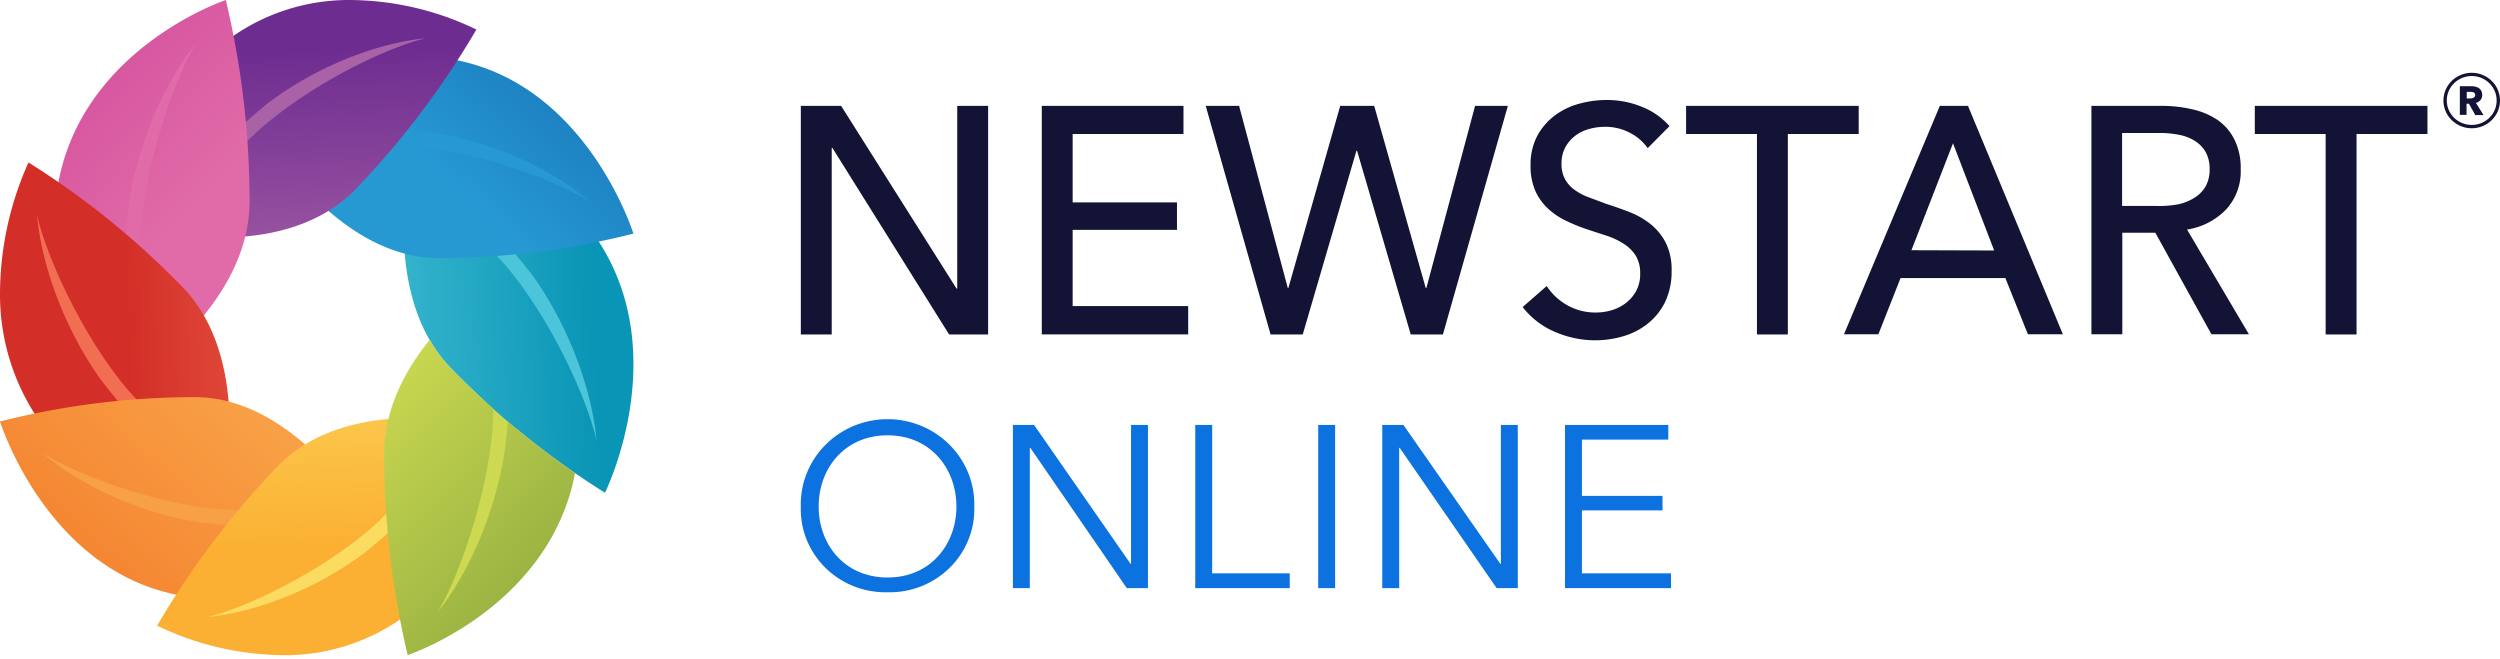 <svg width="182" height="48" fill="none" xmlns="http://www.w3.org/2000/svg"><path d="M64.616 43.116a6.274 6.274 0 0 1-2.452-.433 6.175 6.175 0 0 1-2.076-1.35 6.036 6.036 0 0 1-1.363-2.043 5.942 5.942 0 0 1-.426-2.407 6.088 6.088 0 0 1 .43-2.422 6.183 6.183 0 0 1 1.356-2.068 6.324 6.324 0 0 1 2.07-1.388 6.426 6.426 0 0 1 4.916 0 6.324 6.324 0 0 1 2.07 1.388 6.183 6.183 0 0 1 1.357 2.068c.307.771.453 1.595.43 2.422a5.942 5.942 0 0 1-.427 2.405 6.035 6.035 0 0 1-1.361 2.044 6.177 6.177 0 0 1-2.075 1.35 6.273 6.273 0 0 1-2.45.434Zm0-11.425c-3.115 0-5.017 2.398-5.017 5.183 0 2.785 1.902 5.168 5.017 5.168 3.114 0 5.011-2.397 5.011-5.168 0-2.771-1.897-5.183-5.011-5.183ZM82.31 41.055h.03v-10.12h1.231v11.88h-1.54l-7.026-10.217h-.034v10.216H73.74v-11.88h1.54l7.03 10.12ZM88.246 41.74h5.647v1.074h-6.88v-11.88h1.233V41.74ZM97.198 42.814h-1.232v-11.88h1.232v11.88ZM109.229 41.055h.034v-10.12h1.232v11.88h-1.54l-7.06-10.217h-.034v10.216h-1.232v-11.88h1.54l7.06 10.12ZM115.165 41.74h6.483v1.074h-7.715v-11.88h7.519v1.07h-6.287v4.094h5.867v1.06h-5.867v4.582Z" fill="#0C72E0"></path><path d="M69.687 21.01h-.05L61.234 7.708H58.3v16.64h2.249V10.767h.049l8.497 13.582h2.84V7.707h-2.248v13.304ZM78.09 16.735h7.594v-2H78.09v-4.98h8.067V7.706H75.842v16.64H86.5v-2.066h-8.41v-5.546ZM103.841 20.963h-.049l-3.75-13.256h-2.474l-3.774 13.256h-.044L90.205 7.707h-2.43l4.723 16.64h2.342l3.907-13.37h.049l3.906 13.37h2.342l4.728-16.64h-2.386l-3.545 13.256ZM120.158 16.312a5.948 5.948 0 0 0-1.526-.872 27.518 27.518 0 0 0-1.657-.585l-1.286-.48a4.201 4.201 0 0 1-1.041-.541 2.37 2.37 0 0 1-.705-.772 2.27 2.27 0 0 1-.264-1.141 2.444 2.444 0 0 1 .284-1.213c.183-.329.435-.616.738-.844a2.918 2.918 0 0 1 1.012-.48c.358-.099.728-.15 1.1-.153.643-.01 1.277.14 1.844.436.518.264.962.647 1.295 1.117l1.589-1.6a5.242 5.242 0 0 0-1.955-1.386 6.706 6.706 0 0 0-2.636-.518c-.673 0-1.342.093-1.99.273-.64.17-1.241.46-1.769.854a4.604 4.604 0 0 0-1.277 1.481 4.443 4.443 0 0 0-.488 2.138 4.47 4.47 0 0 0 .366 1.918c.231.498.564.943.978 1.309.398.355.85.648 1.34.867.479.227.972.424 1.476.59l1.467.48c.43.148.839.35 1.217.599a2.8 2.8 0 0 1 .832.858c.213.387.317.822.303 1.26.013.445-.088.885-.294 1.28a2.795 2.795 0 0 1-.762.883c-.308.234-.658.41-1.032.518-.37.108-.753.163-1.139.163a4.163 4.163 0 0 1-2.059-.518 4.306 4.306 0 0 1-1.52-1.41l-1.75 1.53a5.845 5.845 0 0 0 2.351 1.807 7.376 7.376 0 0 0 2.934.614 7.22 7.22 0 0 0 2.078-.307 5.195 5.195 0 0 0 1.774-.93 4.54 4.54 0 0 0 1.242-1.572 5.113 5.113 0 0 0 .465-2.244 4.383 4.383 0 0 0-.43-2.057 4.244 4.244 0 0 0-1.105-1.352ZM135.313 7.707h-12.565v2.047h5.158v14.594h2.249V9.754h5.158V7.707ZM141.22 7.707l-6.977 16.626h2.503l1.614-4.09h7.632l1.638 4.09h2.547l-6.908-16.626h-2.049Zm-2.068 10.509 3.026-7.786 2.997 7.805-6.023-.02ZM162.033 15.277a4.074 4.074 0 0 0 1.09-2.963 4.629 4.629 0 0 0-.454-2.148 3.8 3.8 0 0 0-1.237-1.438 5.372 5.372 0 0 0-1.843-.772 9.68 9.68 0 0 0-2.205-.249h-5.129v16.626h2.249v-7.388h2.405l4.083 7.388h2.728l-4.503-7.622a5 5 0 0 0 2.816-1.434Zm-4.953-.283h-2.591V9.682h2.748c.466-.002.931.042 1.388.13.406.073.795.221 1.145.436.329.202.603.48.796.81.208.387.309.82.294 1.256.015.438-.086.873-.294 1.261a2.41 2.41 0 0 1-.806.82c-.366.228-.77.39-1.193.48a7.536 7.536 0 0 1-1.482.12h-.005ZM164.149 9.754h5.158v14.594h2.25V9.754h5.162V7.707h-12.57v2.047ZM179.946 5.3a2.088 2.088 0 0 0-1.145.338 2.025 2.025 0 0 0-.76.905 1.977 1.977 0 0 0-.119 1.166c.079.392.274.752.562 1.035a2.07 2.07 0 0 0 1.054.554c.399.078.813.038 1.19-.114.376-.153.698-.411.924-.744a1.987 1.987 0 0 0-.254-2.547 2.079 2.079 0 0 0-1.452-.593Zm0 3.792c-.359.001-.71-.102-1.01-.297a1.787 1.787 0 0 1-.67-.798 1.744 1.744 0 0 1-.104-1.029 1.77 1.77 0 0 1 .497-.912 1.848 1.848 0 0 1 1.979-.385c.331.136.614.364.813.658a1.754 1.754 0 0 1-.226 2.244c-.339.333-.799.52-1.279.52Z" fill="#131336"></path><path d="M180.704 6.906c0-.48-.406-.633-.816-.633h-.812V8.36h.489v-.806h.176l.46.825h.601l-.557-.892a.582.582 0 0 0 .337-.207.56.56 0 0 0 .122-.373Zm-.88.26h-.244v-.48h.274c.151 0 .342.038.342.23s-.21.25-.372.25Z" fill="#131336"></path><path d="M35.438 28.392c0 2.297-1.14 11.746-4.185 16.957 1.247-1.145 7.412-8.39 6.302-16.995a5.174 5.174 0 0 0-2.117.038Z" fill="#CDDA51"></path><path d="M34.92 18.008c1.584 1.606 7.226 9.143 8.634 15.073.098-1.72-.489-11.352-7.167-16.63a5.496 5.496 0 0 0-1.467 1.576" fill="#4CC4D9"></path><path d="M27.454 11.028c2.22-.024 11.358 1.18 16.393 4.315-1.105-1.29-8.11-7.67-16.437-6.52a5.81 5.81 0 0 0 .044 2.205Z" fill="#2699D3"></path><path d="M17.411 11.584c1.555-1.64 8.84-7.474 14.55-8.931-1.647-.1-10.971.513-16.075 7.416.4.602.918 1.118 1.525 1.52" fill="#AA62A7"></path><path d="M10.68 19.308c-.025-2.297 1.139-11.75 4.185-16.957-1.247 1.14-7.412 8.385-6.302 16.995.7.133 1.422.12 2.117-.038Z" fill="#E16BA8"></path><path d="M11.198 29.692c-1.584-1.606-7.221-9.143-8.634-15.054-.098 1.721.489 11.353 7.167 16.626a5.444 5.444 0 0 0 1.467-1.572Z" fill="#F26E52"></path><path d="M18.669 36.653c-2.225 0-11.363-1.18-16.398-4.315 1.11 1.29 8.11 7.67 16.437 6.52a5.736 5.736 0 0 0-.04-2.19" fill="#F8A045"></path><path d="M33.933 30.751C29.269 35.368 23.24 42.415 14.18 45.067c1.662.1 11.978-.096 20.583-13.338-.489-.848-.807-.959-.807-.959" fill="#FBDC61"></path><path d="M44.043 35.871s4.972-10.01-.49-18.342c-3.07-4.19-8.726-6.074-11.494-6.074a2.28 2.28 0 0 0-1.466.34 45.525 45.525 0 0 1 8.272 8.39c2.777 3.931 4.283 8.596 4.557 11.88-.567-2.646-2.987-8.256-6.263-12.316-2.108-2.618-5.457-4.948-7.437-7.144-.186 1.132-1.564 9.42 3.115 14.215a59.903 59.903 0 0 0 11.206 9.051Z" fill="url(#a)"></path><path d="M33.248 4.383a12.02 12.02 0 0 0-1.663-.115c-5.754 0-11.323 3.96-11.416 5.523 3.832-.55 7.723-.58 11.563-.091 4.65.748 8.903 2.944 11.343 5.067-2.21-1.438-7.76-3.658-12.84-4.137a33.799 33.799 0 0 0-5.754.163c-1.46.162-2.93.237-4.4.225.65.94 5.344 7.805 11.93 7.776a58.02 58.02 0 0 0 14.1-1.788S42.786 6.286 33.248 4.383Z" fill="url(#b)"></path><path d="M19.52 7.504c3.793-2.876 8.311-4.43 11.484-4.717-2.562.57-7.984 3.092-11.91 6.467-2.533 2.186-4.782 5.648-6.908 7.695 1.095.192 9.108 1.62 13.748-3.222A62 62 0 0 0 34.681 2.15 21.412 21.412 0 0 0 25.61.001c-3.1-.043-6.134.883-8.663 2.642-5.056 3.965-6.645 12.09-5.545 13.38a45.32 45.32 0 0 1 8.116-8.519Z" fill="url(#c)"></path><path d="M18.17 14.59A63.642 63.642 0 0 0 16.439.001S6.079 3.444 4.24 13.325c-.865 6.5 3.584 13.409 5.227 13.524a47.804 47.804 0 0 1-.088-11.986c.719-4.794 2.845-9.19 4.899-11.717-1.408 2.287-3.52 8.026-4.01 13.28-.297 3.4.49 7.494.377 10.495.915-.667 7.554-5.518 7.525-12.33Z" fill="url(#d)"></path><path d="M15.49 35.905a45.52 45.52 0 0 1-8.238-8.39c-2.777-3.931-4.283-8.596-4.557-11.88.568 2.647 2.988 8.256 6.254 12.316 2.112 2.618 5.456 4.948 7.44 7.144.182-1.132 1.56-9.42-3.118-14.215a59.904 59.904 0 0 0-11.197-9.051 23.441 23.441 0 0 0-2.072 9.334v.091a16.121 16.121 0 0 0 2.552 8.917c3.838 5.23 11.69 6.87 12.936 5.734Z" fill="url(#e)"></path><path d="M25.948 37.909a43.283 43.283 0 0 1-11.563.09c-4.65-.742-8.903-2.943-11.343-5.067 2.21 1.439 7.76 3.658 12.839 4.138 1.92.117 3.848.066 5.76-.154 1.46-.162 2.93-.237 4.4-.225-.655-.944-5.325-7.78-11.861-7.78h-.05A57.737 57.737 0 0 0 .002 30.683s3.325 10.715 12.878 12.618c6.292.906 12.966-3.677 13.069-5.393Z" fill="url(#f)"></path><path d="M20.536 47.699a14.83 14.83 0 0 0 8.634-2.632c5.056-3.975 6.645-12.1 5.545-13.39a45.326 45.326 0 0 1-8.116 8.519c-3.794 2.876-8.312 4.43-11.48 4.717 2.557-.59 7.984-3.087 11.905-6.467 2.533-2.181 4.787-5.643 6.908-7.67a22.15 22.15 0 0 0-3.91-.346c-2.998 0-7.051.633-9.857 3.567a61.906 61.906 0 0 0-8.727 11.55 21.447 21.447 0 0 0 9.04 2.147l.058.005Z" fill="url(#g)"></path><path d="M41.862 34.447a64.935 64.935 0 0 1-4.894-3.763 30.478 30.478 0 0 1-.23 2.152c-.719 4.794-2.845 9.21-4.89 11.736 1.409-2.286 3.536-8.025 4-13.28.044-.479.064-1.011.069-1.529a68.006 68.006 0 0 1-3.06-2.924 10.65 10.65 0 0 1-1.566-2.105c-1.74 2.138-3.344 5.015-3.329 8.376.01 4.909.586 9.801 1.716 14.583 0 0 10.306-3.423 12.184-13.246Z" fill="url(#h)"></path><defs><linearGradient id="a" x1="21.589" y1="22.709" x2="43.31" y2="21.856" gradientUnits="userSpaceOnUse"><stop stop-color="#4CC4D9"></stop><stop offset="1" stop-color="#0995B5"></stop></linearGradient><linearGradient id="b" x1="34.617" y1="15.268" x2="54.255" y2="-6.364" gradientUnits="userSpaceOnUse"><stop stop-color="#2699D3"></stop><stop offset="1" stop-color="#0C52A0"></stop></linearGradient><linearGradient id="c" x1="18.105" y1="23.417" x2="17.364" y2="3.778" gradientUnits="userSpaceOnUse"><stop stop-color="#AA62A7"></stop><stop offset="1" stop-color="#6D2C90"></stop></linearGradient><linearGradient id="d" x1="12.771" y1="16.866" x2="-8.826" y2="-3.527" gradientUnits="userSpaceOnUse"><stop stop-color="#E16BA8"></stop><stop offset="1" stop-color="#C73793"></stop></linearGradient><linearGradient id="e" x1="27.965" y1="21.609" x2="9.107" y2="22.35" gradientUnits="userSpaceOnUse"><stop stop-color="#F26E52"></stop><stop offset="1" stop-color="#D32E27"></stop></linearGradient><linearGradient id="f" x1="11.583" y1="23.931" x2="-8.451" y2="46.004" gradientUnits="userSpaceOnUse"><stop stop-color="#F8A045"></stop><stop offset="1" stop-color="#F26E21"></stop></linearGradient><linearGradient id="g" x1="30.063" y1="21.192" x2="30.751" y2="39.431" gradientUnits="userSpaceOnUse"><stop stop-color="#FBDC61"></stop><stop offset="1" stop-color="#FBB033"></stop></linearGradient><linearGradient id="h" x1="15.997" y1="38.401" x2="35.203" y2="56.529" gradientUnits="userSpaceOnUse"><stop stop-color="#CDDA51"></stop><stop offset="1" stop-color="#85A43D"></stop></linearGradient></defs></svg>